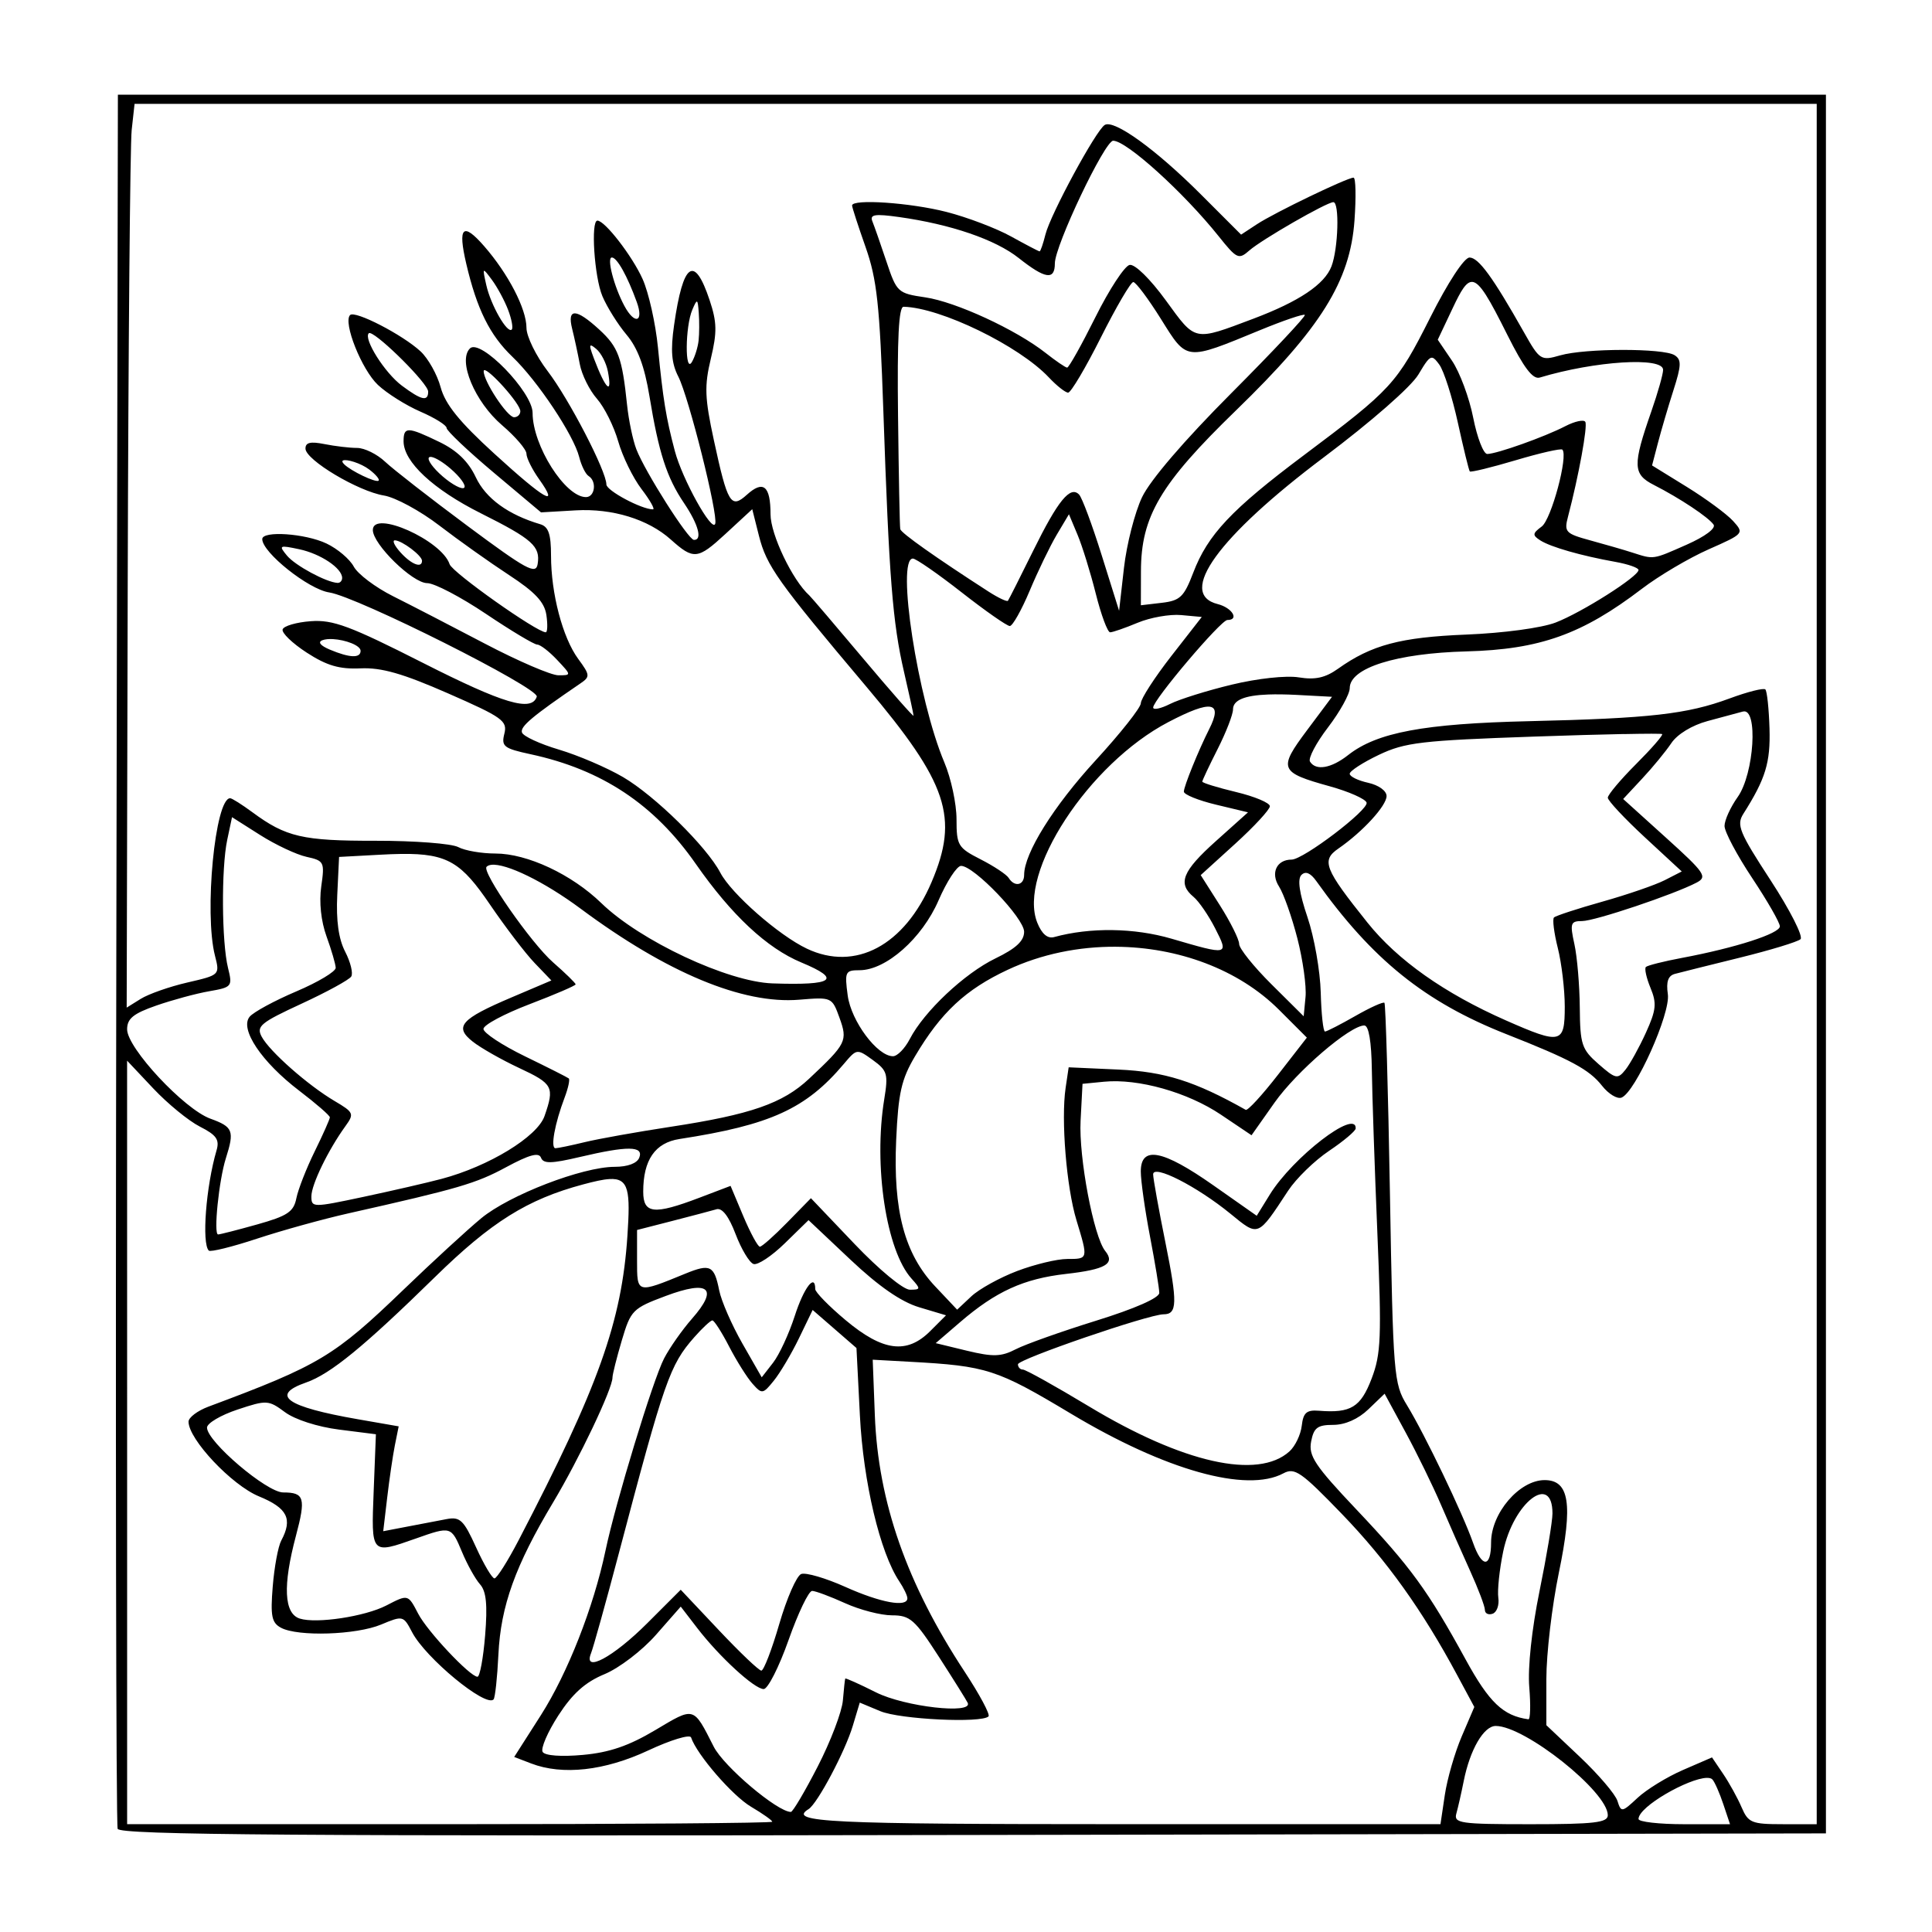 <?xml version="1.0" encoding="UTF-8" standalone="no"?>
<svg
   xmlns:dc="http://purl.org/dc/elements/1.1/"
   xmlns:cc="http://creativecommons.org/ns#"
   xmlns:rdf="http://www.w3.org/1999/02/22-rdf-syntax-ns#"
   xmlns:svg="http://www.w3.org/2000/svg"
   xmlns="http://www.w3.org/2000/svg"
   width="100"
   height="100"
   viewBox="0 0 100 100"
   version="1.1"
   id="svgLL3">
  <defs
     id="defs2" />
  <path
     d="M 6.102,4.9 6.02,49.58 c -0.045,24.574 -0.013,44.861 0.07,45.08 0.121,0.317 9.146,0.383 44.285,0.318 l 44.135,-0.082 V 49.898 4.9 H 50.307 Z M 6.965,5.377 H 50.498 94.033 V 49.898 94.42 h -1.756 c -1.613,0 -1.788,-0.072 -2.133,-0.875 -0.206,-0.481 -0.635,-1.257 -0.953,-1.727 l -0.578,-0.855 -1.504,0.652 c -0.827,0.359 -1.884,1.008 -2.348,1.441 -0.812,0.758 -0.851,0.764 -1.043,0.158 -0.11,-0.346 -0.983,-1.369 -1.939,-2.273 l -1.74,-1.645 v -2.387 c 0,-1.312 0.291,-3.786 0.646,-5.5 0.738,-3.56 0.547,-4.799 -0.736,-4.799 -1.305,0 -2.771,1.71 -2.771,3.232 0,1.319 -0.473,1.323 -0.934,0.01 -0.534,-1.522 -2.5,-5.617 -3.416,-7.113 -0.69,-1.126 -0.721,-1.517 -0.885,-10.943 -0.094,-5.377 -0.222,-9.828 -0.285,-9.891 -0.063,-0.063 -0.741,0.244 -1.51,0.684 -0.768,0.439 -1.474,0.801 -1.566,0.803 -0.093,0.002 -0.192,-0.907 -0.221,-2.021 -0.029,-1.115 -0.337,-2.868 -0.686,-3.896 -0.424,-1.25 -0.528,-1.975 -0.314,-2.188 0.213,-0.212 0.469,-0.106 0.771,0.318 2.895,4.064 5.624,6.262 9.84,7.924 3.341,1.317 4.289,1.83 4.951,2.672 0.331,0.421 0.784,0.697 1.006,0.611 0.717,-0.276 2.545,-4.358 2.398,-5.355 -0.094,-0.644 0.013,-0.955 0.365,-1.049 0.275,-0.074 1.789,-0.452 3.363,-0.84 1.574,-0.388 2.987,-0.817 3.139,-0.955 0.152,-0.138 -0.545,-1.51 -1.547,-3.047 -1.626,-2.495 -1.778,-2.865 -1.41,-3.445 1.15,-1.815 1.405,-2.647 1.352,-4.416 -0.031,-1.022 -0.127,-1.932 -0.215,-2.02 -0.088,-0.088 -0.921,0.122 -1.852,0.467 -2.196,0.813 -4.112,1.03 -10.371,1.176 -5.451,0.127 -7.88,0.581 -9.369,1.752 -0.877,0.69 -1.675,0.828 -1.977,0.34 -0.103,-0.167 0.316,-0.965 0.934,-1.773 0.617,-0.809 1.123,-1.722 1.123,-2.029 0,-1.048 2.409,-1.806 6.043,-1.902 3.798,-0.101 5.989,-0.883 9.078,-3.24 0.883,-0.674 2.439,-1.593 3.457,-2.043 1.83,-0.809 1.844,-0.826 1.264,-1.467 -0.323,-0.356 -1.399,-1.149 -2.391,-1.762 l -1.803,-1.113 0.305,-1.168 c 0.168,-0.642 0.526,-1.864 0.799,-2.715 0.417,-1.301 0.427,-1.592 0.061,-1.824 -0.581,-0.368 -4.627,-0.362 -5.922,0.01 -0.999,0.287 -1.057,0.251 -1.871,-1.191 -1.611,-2.854 -2.354,-3.873 -2.82,-3.873 -0.275,0 -1.116,1.282 -2.031,3.1 -1.73,3.434 -1.996,3.725 -6.564,7.148 -3.729,2.795 -4.954,4.097 -5.705,6.064 -0.48,1.257 -0.68,1.448 -1.629,1.559 l -1.082,0.127 0.004,-1.764 c 0.005,-2.835 1,-4.521 4.922,-8.324 4.391,-4.258 5.906,-6.686 6.131,-9.83 0.087,-1.218 0.066,-2.215 -0.049,-2.215 -0.329,0 -4.083,1.809 -4.996,2.408 l -0.824,0.541 -2.086,-2.086 c -2.326,-2.326 -4.49,-3.888 -4.973,-3.59 -0.457,0.282 -2.81,4.63 -3.068,5.668 -0.12,0.481 -0.256,0.875 -0.303,0.875 -0.046,0 -0.709,-0.347 -1.475,-0.771 -0.765,-0.424 -2.271,-0.996 -3.346,-1.271 -1.874,-0.48 -4.885,-0.685 -4.885,-0.332 0,0.093 0.314,1.059 0.697,2.146 0.59,1.675 0.733,2.975 0.922,8.496 0.296,8.634 0.479,10.95 1.068,13.492 0.272,1.171 0.494,2.195 0.494,2.273 0,0.078 -1.175,-1.256 -2.609,-2.963 -1.435,-1.707 -2.688,-3.174 -2.785,-3.262 -0.872,-0.783 -2.008,-3.159 -2.008,-4.201 0,-1.473 -0.373,-1.78 -1.225,-1.01 -0.827,0.748 -0.998,0.463 -1.709,-2.83 -0.472,-2.185 -0.495,-2.802 -0.156,-4.213 0.329,-1.374 0.318,-1.886 -0.062,-3.027 -0.791,-2.374 -1.375,-1.965 -1.84,1.289 -0.188,1.313 -0.134,1.977 0.219,2.666 0.542,1.059 2.068,7.144 1.91,7.617 -0.159,0.476 -1.705,-2.309 -2.09,-3.766 -0.458,-1.731 -0.612,-2.676 -0.873,-5.348 -0.123,-1.256 -0.482,-2.857 -0.797,-3.557 -0.538,-1.194 -1.951,-3.02 -2.338,-3.02 -0.351,0 -0.16,2.911 0.256,3.904 0.236,0.563 0.799,1.464 1.252,2.002 0.577,0.684 0.932,1.638 1.186,3.18 0.482,2.935 0.895,4.21 1.791,5.537 0.744,1.102 0.964,1.922 0.51,1.902 -0.3,-0.013 -2.536,-3.535 -2.979,-4.691 -0.182,-0.474 -0.398,-1.508 -0.48,-2.295 -0.256,-2.456 -0.454,-2.994 -1.434,-3.895 -1.207,-1.11 -1.68,-1.125 -1.408,-0.043 0.115,0.458 0.292,1.28 0.395,1.828 0.102,0.548 0.502,1.354 0.887,1.791 0.385,0.437 0.88,1.431 1.102,2.209 0.222,0.778 0.764,1.887 1.205,2.465 0.441,0.578 0.708,1.051 0.594,1.051 -0.594,0 -2.412,-0.971 -2.412,-1.289 0,-0.688 -1.929,-4.411 -3.035,-5.859 C 27.744,18.424 27.25,17.411 27.25,16.969 c 0,-0.979 -0.941,-2.795 -2.188,-4.225 -1.107,-1.27 -1.376,-1.005 -0.928,0.91 0.549,2.346 1.217,3.693 2.387,4.812 1.306,1.25 3.173,4.052 3.459,5.193 0.111,0.442 0.329,0.882 0.484,0.979 0.436,0.269 0.334,1.092 -0.135,1.092 -1.074,0 -2.762,-2.665 -2.762,-4.357 0,-1.086 -2.709,-3.873 -3.244,-3.338 -0.637,0.637 0.252,2.765 1.66,3.971 0.696,0.595 1.266,1.26 1.266,1.479 0,0.219 0.296,0.814 0.658,1.322 1.074,1.509 0.292,1.061 -2.32,-1.324 -1.813,-1.655 -2.542,-2.557 -2.779,-3.438 -0.177,-0.657 -0.646,-1.493 -1.041,-1.859 -0.934,-0.864 -3.394,-2.132 -3.646,-1.879 -0.378,0.378 0.599,2.827 1.441,3.617 0.468,0.439 1.458,1.061 2.201,1.383 0.743,0.322 1.352,0.701 1.352,0.844 0,0.143 1.099,1.184 2.443,2.314 l 2.445,2.055 1.797,-0.104 c 1.896,-0.109 3.747,0.459 4.918,1.508 1.183,1.059 1.393,1.038 2.82,-0.277 l 1.398,-1.291 0.346,1.373 c 0.394,1.565 0.965,2.366 5.561,7.814 4.218,5 4.805,6.762 3.375,10.115 -1.4,3.28 -3.942,4.637 -6.457,3.443 -1.455,-0.69 -3.908,-2.844 -4.477,-3.93 -0.705,-1.348 -3.391,-3.987 -5.035,-4.949 -0.835,-0.489 -2.328,-1.128 -3.316,-1.422 -0.989,-0.294 -1.851,-0.692 -1.916,-0.887 -0.102,-0.306 0.533,-0.84 3.025,-2.539 0.509,-0.347 0.502,-0.431 -0.115,-1.271 -0.805,-1.097 -1.406,-3.38 -1.406,-5.344 0,-1.115 -0.131,-1.499 -0.557,-1.625 -1.66,-0.491 -2.821,-1.336 -3.336,-2.43 -0.383,-0.814 -0.973,-1.388 -1.889,-1.83 -1.649,-0.797 -1.85,-0.799 -1.85,-0.031 0,1.062 1.532,2.488 4,3.725 2.679,1.342 3.088,1.71 2.939,2.631 -0.09,0.556 -0.579,0.289 -3.621,-1.971 -1.934,-1.437 -3.857,-2.935 -4.273,-3.328 -0.416,-0.394 -1.069,-0.715 -1.451,-0.715 -0.382,0 -1.143,-0.09 -1.689,-0.199 -0.73,-0.146 -0.989,-0.083 -0.982,0.238 0.013,0.588 2.728,2.207 4.062,2.424 0.589,0.096 1.881,0.796 2.871,1.557 0.991,0.76 2.611,1.911 3.602,2.559 1.35,0.882 1.835,1.401 1.934,2.07 0.072,0.491 0.056,0.893 -0.033,0.893 -0.464,0 -4.834,-3.094 -4.975,-3.521 -0.408,-1.243 -3.975,-2.834 -3.975,-1.773 0,0.738 2.059,2.75 2.814,2.75 0.37,0 1.737,0.715 3.039,1.59 1.302,0.875 2.497,1.59 2.654,1.59 0.158,0 0.622,0.358 1.033,0.795 0.744,0.792 0.745,0.795 0.066,0.795 -0.375,0 -2.082,-0.733 -3.793,-1.631 -1.711,-0.898 -3.856,-2.007 -4.768,-2.463 -0.911,-0.456 -1.826,-1.146 -2.033,-1.533 -0.207,-0.387 -0.843,-0.925 -1.412,-1.195 -1.098,-0.521 -3.324,-0.673 -3.324,-0.227 0,0.691 2.394,2.599 3.465,2.76 1.451,0.218 10.888,4.957 10.744,5.395 -0.262,0.799 -1.716,0.368 -5.879,-1.742 -3.795,-1.924 -4.667,-2.248 -5.816,-2.164 -0.744,0.054 -1.4,0.245 -1.459,0.424 -0.059,0.179 0.503,0.72 1.248,1.203 1.037,0.673 1.689,0.864 2.785,0.814 1.084,-0.049 2.182,0.266 4.529,1.295 2.821,1.237 3.081,1.424 2.914,2.088 -0.165,0.657 -0.028,0.763 1.355,1.061 3.693,0.795 6.403,2.594 8.553,5.676 1.851,2.653 3.68,4.362 5.465,5.104 2.114,0.879 1.68,1.193 -1.498,1.082 -2.319,-0.081 -6.844,-2.204 -8.852,-4.152 -1.537,-1.492 -3.839,-2.57 -5.488,-2.57 -0.713,0 -1.578,-0.149 -1.92,-0.332 -0.342,-0.183 -2.267,-0.331 -4.277,-0.328 -3.78,0.006 -4.639,-0.192 -6.377,-1.475 -0.541,-0.399 -1.061,-0.727 -1.154,-0.727 -0.78,0 -1.352,5.942 -0.785,8.152 0.255,0.996 0.252,0.998 -1.432,1.387 -0.928,0.214 -2.014,0.597 -2.414,0.848 L 6.557,52.154 6.611,30.117 C 6.642,17.997 6.735,7.472 6.816,6.729 Z M 57.619,7.285 c 0.691,10e-8 3.648,2.678 5.457,4.941 0.943,1.18 1.038,1.224 1.59,0.738 0.642,-0.565 4.006,-2.5 4.348,-2.5 0.324,0 0.255,2.395 -0.096,3.318 -0.356,0.937 -1.679,1.823 -4.051,2.717 -3.097,1.167 -2.963,1.196 -4.52,-0.945 -0.809,-1.113 -1.606,-1.895 -1.877,-1.842 -0.259,0.051 -1.057,1.268 -1.773,2.707 -0.717,1.439 -1.375,2.613 -1.463,2.609 -0.087,-0.004 -0.589,-0.347 -1.113,-0.76 -1.533,-1.207 -4.65,-2.645 -6.23,-2.877 -1.424,-0.209 -1.476,-0.257 -2.01,-1.855 -0.301,-0.902 -0.629,-1.838 -0.727,-2.08 -0.143,-0.355 0.122,-0.398 1.375,-0.223 2.688,0.377 4.991,1.166 6.199,2.123 1.376,1.089 1.871,1.162 1.871,0.277 0,-0.918 2.583,-6.35 3.02,-6.35 z M 31.67,13.328 c 0.266,0 0.799,0.952 1.289,2.305 0.38,1.048 -0.109,1.195 -0.645,0.193 -0.537,-1.003 -0.923,-2.498 -0.645,-2.498 z m -6.619,0.693 c 0.037,-0.034 0.164,0.132 0.412,0.467 0.279,0.376 0.656,1.076 0.838,1.555 0.183,0.479 0.266,0.935 0.188,1.014 -0.23,0.23 -1.085,-1.262 -1.318,-2.299 -0.105,-0.467 -0.156,-0.702 -0.119,-0.736 z m 51.154,0.57 c 0.405,0.028 0.881,0.877 1.816,2.744 0.855,1.707 1.317,2.316 1.678,2.207 2.858,-0.861 6.383,-1.082 6.383,-0.4 0,0.225 -0.274,1.191 -0.607,2.146 -0.979,2.806 -0.963,3.257 0.131,3.814 1.341,0.684 2.819,1.666 3.088,2.051 0.133,0.19 -0.443,0.62 -1.391,1.039 -1.779,0.786 -1.684,0.772 -2.811,0.41 -0.437,-0.141 -1.416,-0.424 -2.176,-0.631 -1.288,-0.352 -1.365,-0.435 -1.156,-1.23 0.553,-2.103 1.025,-4.69 0.895,-4.906 -0.078,-0.131 -0.547,-0.029 -1.041,0.227 -1.07,0.553 -3.532,1.429 -4.033,1.436 -0.196,0.003 -0.523,-0.84 -0.727,-1.873 -0.203,-1.033 -0.698,-2.365 -1.102,-2.959 l -0.734,-1.082 0.783,-1.656 c 0.416,-0.881 0.689,-1.357 1.004,-1.336 z m -17.547,0.008 c 0.13,0 0.774,0.86 1.432,1.912 1.368,2.189 1.245,2.176 5.133,0.576 1.208,-0.497 2.25,-0.852 2.314,-0.787 0.064,0.064 -1.652,1.891 -3.812,4.059 -2.423,2.43 -4.191,4.49 -4.613,5.377 -0.376,0.791 -0.797,2.438 -0.936,3.658 L 57.924,31.613 57.027,28.75 c -0.492,-1.574 -1.02,-2.992 -1.172,-3.15 -0.457,-0.477 -1.093,0.302 -2.381,2.914 -0.668,1.355 -1.255,2.515 -1.303,2.58 -0.048,0.065 -0.502,-0.15 -1.01,-0.477 -2.736,-1.764 -4.52,-3.026 -4.564,-3.229 -0.028,-0.126 -0.079,-2.768 -0.115,-5.873 -0.047,-3.992 0.036,-5.642 0.287,-5.637 1.914,0.042 5.98,2.02 7.52,3.658 0.406,0.432 0.855,0.787 0.998,0.787 0.143,0 0.907,-1.289 1.697,-2.863 0.791,-1.574 1.544,-2.861 1.674,-2.861 z m -22.582,1.014 c 0.045,0.021 0.065,0.209 0.092,0.576 0.033,0.437 0.03,1.082 -0.008,1.432 -0.037,0.35 -0.193,0.851 -0.346,1.113 -0.371,0.638 -0.351,-1.836 0.021,-2.703 0.126,-0.294 0.196,-0.439 0.24,-0.418 z m -16.918,1.629 c 0.496,0.126 3.004,2.614 3.004,3.027 0,0.528 -0.347,0.45 -1.361,-0.307 -0.885,-0.66 -2,-2.426 -1.713,-2.713 0.014,-0.014 0.037,-0.016 0.07,-0.008 z m 11.424,0.641 c 0.044,-0.007 0.135,0.058 0.279,0.178 0.249,0.206 0.519,0.728 0.602,1.16 0.243,1.269 -0.107,0.951 -0.715,-0.648 -0.179,-0.471 -0.24,-0.678 -0.166,-0.689 z m 43.559,0.635 c 0.103,0.021 0.206,0.147 0.357,0.354 0.236,0.323 0.669,1.677 0.961,3.008 0.292,1.331 0.569,2.465 0.617,2.521 0.048,0.056 1.115,-0.204 2.373,-0.578 1.258,-0.375 2.346,-0.622 2.418,-0.551 0.315,0.315 -0.57,3.61 -1.068,3.98 -0.481,0.357 -0.491,0.45 -0.076,0.717 0.536,0.344 2.119,0.797 3.895,1.115 0.656,0.118 1.192,0.306 1.191,0.418 -0.001,0.34 -2.937,2.201 -4.291,2.721 -0.73,0.28 -2.702,0.546 -4.625,0.623 -3.404,0.137 -4.909,0.537 -6.637,1.768 -0.658,0.469 -1.182,0.585 -2.029,0.447 -0.654,-0.106 -2.136,0.054 -3.467,0.375 -1.278,0.308 -2.716,0.757 -3.197,1 -0.481,0.243 -0.875,0.325 -0.875,0.184 0,-0.394 3.506,-4.529 3.84,-4.529 0.635,0 0.248,-0.636 -0.502,-0.824 -2.114,-0.531 0.026,-3.487 5.504,-7.604 2.451,-1.842 4.508,-3.643 4.887,-4.279 0.383,-0.645 0.553,-0.9 0.725,-0.865 z m -49.084,0.645 c 0.216,-0.107 1.875,1.729 1.875,2.121 0,0.172 -0.145,0.312 -0.322,0.312 -0.352,0 -1.587,-1.871 -1.574,-2.385 6.5e-4,-0.025 0.007,-0.042 0.021,-0.049 z m -2.701,4.494 c 0.211,0.047 0.587,0.276 0.963,0.6 0.501,0.431 0.82,0.875 0.709,0.986 -0.111,0.111 -0.612,-0.151 -1.113,-0.582 -0.501,-0.431 -0.82,-0.875 -0.709,-0.986 0.028,-0.028 0.08,-0.033 0.15,-0.018 z m -4.6,0.178 c 0.17,-0.086 0.914,0.132 1.361,0.471 0.337,0.255 0.551,0.514 0.477,0.574 -0.143,0.115 -1.433,-0.501 -1.783,-0.852 -0.103,-0.103 -0.111,-0.165 -0.055,-0.193 z m 37.572,2.783 0.443,1.057 c 0.244,0.581 0.671,1.956 0.947,3.055 0.276,1.099 0.61,1.998 0.742,1.998 0.132,0 0.773,-0.222 1.424,-0.494 0.651,-0.272 1.664,-0.452 2.252,-0.398 l 1.068,0.098 -1.578,2.023 c -0.867,1.114 -1.576,2.212 -1.576,2.439 0,0.227 -1.053,1.558 -2.34,2.959 -2.184,2.379 -3.701,4.811 -3.701,5.93 0,0.545 -0.499,0.644 -0.799,0.158 -0.11,-0.177 -0.761,-0.61 -1.449,-0.961 -1.178,-0.601 -1.252,-0.72 -1.252,-2.082 0,-0.795 -0.282,-2.116 -0.629,-2.936 -1.378,-3.26 -2.504,-10.553 -1.629,-10.553 0.157,0 1.292,0.786 2.521,1.748 1.229,0.962 2.352,1.747 2.496,1.744 0.144,-0.003 0.608,-0.825 1.029,-1.828 0.421,-1.003 1.049,-2.304 1.396,-2.891 z m -34.885,1.35 c 0.37,0.013 1.4,0.79 1.4,1.057 0,0.404 -0.55,0.191 -1.113,-0.432 -0.317,-0.35 -0.445,-0.631 -0.287,-0.625 z m -5.826,0.344 c 0.085,-0.044 0.355,0.007 0.873,0.117 1.107,0.236 2.219,0.981 2.219,1.486 0,0.148 -0.107,0.263 -0.238,0.256 -0.585,-0.031 -2.189,-0.896 -2.617,-1.412 -0.22,-0.266 -0.321,-0.403 -0.236,-0.447 z m 2.623,4.768 c 0.636,0.036 1.424,0.325 1.424,0.607 10e-7,0.391 -0.563,0.369 -1.59,-0.062 -0.494,-0.208 -0.64,-0.393 -0.385,-0.488 0.144,-0.054 0.339,-0.069 0.551,-0.057 z m 48.408,2.867 c 0.414,-0.015 0.902,-0.008 1.465,0.021 l 1.832,0.098 -1.293,1.73 c -1.501,2.008 -1.43,2.18 1.174,2.902 0.986,0.274 1.844,0.652 1.908,0.844 0.123,0.37 -3.271,2.951 -3.881,2.951 -0.777,-10e-7 -1.101,0.694 -0.65,1.395 0.238,0.37 0.666,1.582 0.951,2.693 0.285,1.111 0.473,2.471 0.42,3.021 l -0.096,1 -1.67,-1.658 c -0.918,-0.912 -1.67,-1.85 -1.67,-2.084 0,-0.234 -0.447,-1.133 -0.994,-1.996 l -0.996,-1.568 1.791,-1.627 c 0.984,-0.895 1.789,-1.767 1.789,-1.939 0,-0.173 -0.786,-0.504 -1.748,-0.734 -0.962,-0.231 -1.75,-0.474 -1.75,-0.539 0,-0.065 0.358,-0.825 0.795,-1.688 0.437,-0.863 0.795,-1.786 0.795,-2.051 0,-0.475 0.586,-0.726 1.828,-0.771 z m -3.006,0.637 c 0.338,0.059 0.307,0.441 -0.055,1.156 -0.552,1.091 -1.311,2.964 -1.311,3.234 0,0.152 0.747,0.455 1.66,0.674 l 1.66,0.398 -1.66,1.488 c -1.737,1.556 -1.994,2.195 -1.16,2.887 0.275,0.228 0.779,0.961 1.119,1.629 0.715,1.401 0.705,1.404 -2.256,0.537 -1.928,-0.564 -4.213,-0.596 -6.08,-0.084 -0.338,0.093 -0.637,-0.163 -0.869,-0.742 -1.035,-2.577 2.661,-8.232 6.789,-10.389 1.117,-0.584 1.824,-0.848 2.162,-0.789 z m 27.574,0.246 c 0.794,-0.213 0.581,3.222 -0.273,4.422 -0.374,0.526 -0.682,1.201 -0.682,1.5 0,0.299 0.645,1.513 1.432,2.697 0.787,1.184 1.432,2.308 1.432,2.498 0,0.373 -2.296,1.113 -5.064,1.633 -0.949,0.178 -1.79,0.39 -1.871,0.471 -0.081,0.081 0.027,0.569 0.24,1.084 0.33,0.797 0.295,1.143 -0.238,2.316 -0.345,0.759 -0.822,1.622 -1.061,1.92 -0.402,0.502 -0.504,0.481 -1.389,-0.293 -0.874,-0.764 -0.956,-1.009 -0.973,-2.926 -0.01,-1.151 -0.135,-2.629 -0.279,-3.285 -0.237,-1.078 -0.199,-1.193 0.396,-1.193 0.659,0 4.759,-1.377 5.932,-1.992 0.568,-0.298 0.428,-0.503 -1.59,-2.326 l -2.213,-2 L 85,40.299 c 0.542,-0.58 1.22,-1.404 1.506,-1.832 0.309,-0.463 1.071,-0.927 1.877,-1.145 0.746,-0.201 1.572,-0.424 1.834,-0.494 z m -6.176,1.166 c 1.202,-0.024 1.962,-0.026 1.992,0 0.061,0.052 -0.548,0.751 -1.352,1.555 -0.804,0.804 -1.461,1.587 -1.461,1.738 0,0.151 0.861,1.072 1.914,2.047 l 1.914,1.771 -0.881,0.451 c -0.484,0.248 -1.937,0.748 -3.227,1.111 -1.29,0.363 -2.418,0.732 -2.506,0.82 -0.088,0.088 0.002,0.8 0.199,1.584 0.197,0.784 0.359,2.149 0.359,3.033 0,1.922 -0.193,1.968 -3.045,0.711 -3.179,-1.401 -5.613,-3.119 -7.166,-5.061 -2.235,-2.794 -2.401,-3.217 -1.504,-3.836 1.253,-0.864 2.492,-2.215 2.492,-2.717 0,-0.271 -0.411,-0.566 -0.953,-0.686 -0.525,-0.115 -0.955,-0.325 -0.955,-0.467 0,-0.142 0.679,-0.583 1.51,-0.979 1.352,-0.644 2.194,-0.742 8.031,-0.945 1.793,-0.063 3.435,-0.109 4.637,-0.133 z m -72.031,4.301 1.453,0.922 c 0.799,0.507 1.881,1.016 2.404,1.131 0.911,0.2 0.943,0.265 0.762,1.529 -0.117,0.817 -0.013,1.802 0.273,2.59 0.254,0.7 0.467,1.431 0.475,1.623 0.008,0.192 -0.91,0.743 -2.039,1.223 -1.129,0.48 -2.216,1.069 -2.416,1.311 -0.528,0.636 0.618,2.343 2.57,3.832 0.87,0.663 1.582,1.282 1.582,1.375 0,0.092 -0.354,0.886 -0.785,1.764 -0.431,0.877 -0.858,1.969 -0.949,2.426 -0.139,0.7 -0.458,0.913 -2.02,1.352 -1.02,0.286 -1.933,0.52 -2.031,0.52 -0.244,0 0.042,-2.809 0.402,-3.943 0.452,-1.423 0.375,-1.624 -0.799,-2.049 -1.359,-0.491 -4.312,-3.657 -4.312,-4.623 0,-0.557 0.319,-0.818 1.51,-1.232 0.831,-0.289 2.061,-0.623 2.734,-0.74 1.185,-0.207 1.217,-0.247 0.979,-1.207 -0.328,-1.322 -0.353,-5.153 -0.043,-6.623 z m 8.771,1.902 c 2.409,-0.03 3.12,0.475 4.576,2.613 0.795,1.168 1.836,2.532 2.314,3.031 l 0.869,0.906 -2.062,0.877 c -2.64,1.122 -2.987,1.52 -2,2.295 0.413,0.324 1.491,0.936 2.396,1.359 1.753,0.819 1.837,0.978 1.311,2.488 -0.373,1.071 -2.876,2.598 -5.326,3.25 -0.753,0.2 -2.578,0.62 -4.055,0.934 -2.621,0.557 -2.686,0.557 -2.686,-0.029 0,-0.608 0.869,-2.4 1.764,-3.637 0.462,-0.639 0.431,-0.711 -0.566,-1.299 -1.379,-0.814 -3.362,-2.564 -3.771,-3.328 -0.288,-0.538 -0.059,-0.727 2.062,-1.707 1.312,-0.606 2.47,-1.239 2.574,-1.408 0.104,-0.169 -0.037,-0.746 -0.314,-1.283 -0.342,-0.662 -0.474,-1.61 -0.41,-2.941 l 0.094,-1.965 2.088,-0.113 c 0.42,-0.023 0.798,-0.039 1.143,-0.043 z m 4.65,0.564 c 0.761,-0.087 2.721,0.857 4.633,2.277 4.457,3.311 8.384,4.947 11.301,4.705 1.686,-0.14 1.701,-0.133 2.086,0.93 0.434,1.2 0.364,1.344 -1.572,3.16 -1.364,1.28 -3.025,1.855 -7.156,2.486 -1.749,0.267 -3.752,0.625 -4.451,0.795 -0.7,0.17 -1.383,0.312 -1.518,0.316 -0.272,0.008 -0.042,-1.268 0.473,-2.627 0.184,-0.487 0.28,-0.93 0.213,-0.986 -0.067,-0.056 -1.089,-0.572 -2.27,-1.146 -1.181,-0.574 -2.146,-1.212 -2.146,-1.416 0,-0.204 1.073,-0.779 2.385,-1.279 1.312,-0.501 2.387,-0.963 2.387,-1.027 0,-0.064 -0.527,-0.578 -1.17,-1.141 -1.134,-0.993 -3.703,-4.684 -3.441,-4.945 0.056,-0.056 0.139,-0.089 0.248,-0.102 z m 24.312,0.055 c 0.665,-0.009 3.266,2.706 3.266,3.41 0,0.474 -0.423,0.865 -1.484,1.379 -1.603,0.776 -3.695,2.745 -4.434,4.174 -0.253,0.489 -0.644,0.889 -0.869,0.889 -0.814,0 -2.165,-1.814 -2.344,-3.145 -0.165,-1.227 -0.127,-1.307 0.613,-1.307 1.371,0 3.238,-1.65 4.088,-3.613 0.425,-0.98 0.949,-1.784 1.164,-1.787 z m 8.023,4.186 c 3.196,0.022 6.332,1.158 8.438,3.264 l 1.439,1.439 -1.492,1.92 c -0.82,1.056 -1.572,1.875 -1.672,1.818 -2.626,-1.479 -4.196,-1.976 -6.582,-2.084 l -2.582,-0.117 -0.158,1.064 c -0.243,1.647 0.043,5.143 0.559,6.844 0.615,2.028 0.618,2.012 -0.479,2.012 -0.523,0 -1.687,0.281 -2.588,0.623 -0.901,0.342 -1.969,0.933 -2.373,1.312 l -0.734,0.689 -1.135,-1.203 c -1.589,-1.685 -2.184,-3.92 -2.02,-7.588 0.109,-2.424 0.267,-3.13 0.977,-4.328 1.339,-2.263 2.617,-3.454 4.795,-4.473 1.75,-0.819 3.69,-1.207 5.607,-1.193 z m 12.852,4.076 c 0.229,-1.7e-4 0.369,0.83 0.389,2.307 0.017,1.268 0.145,5.056 0.285,8.418 0.226,5.423 0.191,6.275 -0.297,7.553 -0.566,1.482 -1.075,1.793 -2.723,1.662 -0.643,-0.051 -0.814,0.097 -0.893,0.777 -0.054,0.463 -0.34,1.061 -0.637,1.328 -1.635,1.474 -5.515,0.601 -10.377,-2.33 -1.739,-1.048 -3.278,-1.906 -3.42,-1.906 -0.141,0 -0.256,-0.123 -0.256,-0.273 0,-0.263 6.771,-2.588 7.537,-2.588 0.712,0 0.728,-0.588 0.098,-3.707 -0.348,-1.722 -0.635,-3.313 -0.637,-3.535 -0.004,-0.538 2.268,0.619 4.004,2.039 1.46,1.195 1.397,1.22 2.982,-1.193 0.415,-0.632 1.371,-1.562 2.123,-2.066 0.752,-0.505 1.371,-1.027 1.375,-1.158 0.03,-1.038 -3.25,1.487 -4.445,3.422 l -0.678,1.098 -2.256,-1.584 c -2.616,-1.837 -3.744,-2.051 -3.744,-0.709 3e-5,0.481 0.214,1.996 0.477,3.367 0.262,1.371 0.479,2.685 0.479,2.918 0,0.26 -1.26,0.815 -3.26,1.436 -1.793,0.557 -3.668,1.223 -4.166,1.48 -0.757,0.391 -1.172,0.403 -2.527,0.078 L 48.432,69.521 49.688,68.441 c 1.856,-1.598 3.296,-2.255 5.498,-2.504 2.042,-0.231 2.551,-0.529 2.02,-1.186 -0.598,-0.739 -1.375,-4.851 -1.275,-6.744 l 0.1,-1.908 1.113,-0.109 c 1.774,-0.174 4.328,0.547 6.047,1.703 l 1.588,1.068 1.191,-1.689 c 1.144,-1.621 3.905,-3.994 4.65,-3.994 z m -26.248,1.369 c 0.189,-0.026 0.396,0.121 0.807,0.418 0.753,0.545 0.805,0.723 0.592,2.029 -0.564,3.449 0.105,7.841 1.414,9.287 0.481,0.532 0.475,0.572 -0.088,0.572 -0.34,4.1e-4 -1.596,-1.038 -2.863,-2.367 l -2.258,-2.369 -1.227,1.254 c -0.674,0.69 -1.311,1.256 -1.416,1.256 -0.105,0 -0.488,-0.707 -0.854,-1.572 L 37.814,61.381 36.186,62 c -2.341,0.889 -2.893,0.828 -2.893,-0.32 0,-1.641 0.612,-2.53 1.877,-2.725 4.713,-0.726 6.547,-1.565 8.502,-3.881 0.338,-0.401 0.51,-0.601 0.699,-0.627 z m -37.791,0.451 1.352,1.436 c 0.743,0.789 1.829,1.679 2.414,1.977 0.86,0.437 1.027,0.674 0.863,1.232 -0.545,1.861 -0.773,4.813 -0.4,5.186 0.085,0.085 1.207,-0.192 2.494,-0.617 1.287,-0.425 3.413,-1.014 4.725,-1.309 5.716,-1.285 6.607,-1.546 8.17,-2.391 1.194,-0.645 1.694,-0.782 1.805,-0.492 0.123,0.319 0.528,0.313 2.006,-0.035 2.483,-0.584 3.315,-0.576 3.082,0.031 -0.113,0.295 -0.598,0.477 -1.27,0.477 -1.674,0 -5.459,1.459 -6.916,2.666 -0.721,0.597 -2.527,2.257 -4.014,3.689 -3.587,3.455 -4.353,3.914 -10.098,6.057 -0.568,0.212 -1.033,0.563 -1.033,0.779 0,0.913 2.239,3.288 3.643,3.865 1.477,0.607 1.758,1.165 1.154,2.293 -0.16,0.3 -0.358,1.368 -0.439,2.373 -0.124,1.534 -0.055,1.877 0.43,2.137 0.875,0.468 3.893,0.371 5.182,-0.168 1.127,-0.471 1.151,-0.464 1.602,0.398 0.697,1.335 3.799,3.896 4.215,3.48 0.081,-0.081 0.194,-1.129 0.252,-2.33 0.121,-2.508 0.872,-4.598 2.832,-7.871 1.341,-2.239 3.072,-5.878 3.072,-6.459 0,-0.165 0.219,-1.033 0.484,-1.928 0.464,-1.561 0.556,-1.655 2.277,-2.299 2.239,-0.838 2.742,-0.401 1.357,1.176 -0.509,0.58 -1.162,1.509 -1.449,2.064 -0.576,1.113 -2.506,7.446 -3.033,9.953 -0.615,2.921 -1.957,6.338 -3.346,8.514 l -1.377,2.156 0.875,0.336 c 1.623,0.625 3.81,0.381 6.061,-0.672 1.163,-0.544 2.161,-0.847 2.219,-0.674 0.296,0.887 2.142,3.02 3.105,3.588 0.603,0.356 1.096,0.705 1.096,0.775 0,0.07 -7.513,0.127 -16.695,0.127 H 6.58 V 74.66 Z m 24.967,6.127 c 1.019,-0.059 1.082,0.634 0.93,2.934 -0.295,4.448 -1.496,7.813 -5.625,15.748 -0.568,1.091 -1.133,1.986 -1.256,1.988 -0.122,0.002 -0.551,-0.721 -0.953,-1.607 -0.642,-1.415 -0.829,-1.593 -1.527,-1.461 -0.437,0.083 -1.354,0.257 -2.037,0.389 l -1.242,0.238 0.205,-1.734 c 0.112,-0.955 0.291,-2.177 0.398,-2.715 l 0.197,-0.979 -2.107,-0.367 c -3.723,-0.648 -4.566,-1.247 -2.682,-1.904 1.259,-0.439 2.994,-1.859 6.662,-5.451 2.922,-2.862 4.79,-4.029 7.674,-4.801 0.579,-0.155 1.024,-0.258 1.363,-0.277 z m 5.537,1.564 c 0.296,-0.085 0.639,0.359 0.992,1.287 0.296,0.779 0.714,1.475 0.928,1.547 0.214,0.071 0.941,-0.41 1.617,-1.07 l 1.23,-1.201 2.17,2.047 c 1.464,1.381 2.621,2.182 3.557,2.463 l 1.389,0.416 -0.818,0.818 c -1.208,1.208 -2.45,1.047 -4.373,-0.562 -0.869,-0.727 -1.578,-1.453 -1.578,-1.611 0,-0.846 -0.589,-0.076 -1.059,1.383 -0.296,0.918 -0.8,2.01 -1.123,2.426 l -0.588,0.756 -1,-1.748 c -0.55,-0.962 -1.091,-2.201 -1.201,-2.752 -0.258,-1.292 -0.464,-1.393 -1.754,-0.865 -2.528,1.035 -2.498,1.043 -2.498,-0.693 v -1.568 l 1.828,-0.469 c 1.006,-0.259 2.032,-0.53 2.281,-0.602 z m 4.98,5.213 1.135,0.986 1.133,0.984 0.178,3.498 c 0.175,3.441 1.042,7.093 2.037,8.578 0.231,0.345 0.42,0.739 0.42,0.875 0,0.486 -1.382,0.234 -3.209,-0.586 -1.021,-0.458 -2.051,-0.759 -2.287,-0.668 -0.236,0.091 -0.746,1.252 -1.133,2.582 -0.386,1.33 -0.805,2.418 -0.93,2.418 -0.125,0 -1.114,-0.943 -2.199,-2.094 l -1.973,-2.092 -1.727,1.727 c -1.771,1.771 -3.338,2.61 -2.916,1.561 0.118,-0.293 0.762,-2.608 1.432,-5.145 2.373,-8.995 2.643,-9.771 3.91,-11.211 0.423,-0.481 0.846,-0.873 0.939,-0.873 0.093,0 0.483,0.608 0.867,1.352 0.384,0.743 0.93,1.61 1.211,1.926 0.49,0.55 0.536,0.543 1.104,-0.16 0.326,-0.403 0.911,-1.391 1.301,-2.195 z m 3.109,2.574 1.93,0.107 c 3.982,0.218 4.481,0.38 8.338,2.691 4.88,2.925 9.081,4.104 10.988,3.084 0.586,-0.314 0.92,-0.082 3.033,2.107 2.318,2.402 4.163,4.982 5.959,8.33 l 0.891,1.656 -0.652,1.523 c -0.358,0.837 -0.752,2.202 -0.875,3.033 l -0.225,1.51 h -16.5 c -15.214,0 -17.305,-0.101 -16.207,-0.779 0.458,-0.283 1.891,-2.983 2.289,-4.312 l 0.361,-1.201 1.062,0.443 c 1.017,0.425 5.243,0.63 5.602,0.271 0.095,-0.095 -0.46,-1.133 -1.232,-2.307 -2.996,-4.553 -4.479,-8.785 -4.652,-13.279 z m 26.496,1.76 1.084,1.998 c 0.596,1.099 1.42,2.786 1.832,3.748 0.412,0.962 1.092,2.506 1.512,3.43 0.419,0.923 0.762,1.829 0.762,2.014 0,0.184 0.18,0.274 0.398,0.199 0.219,-0.075 0.352,-0.447 0.297,-0.828 -0.055,-0.381 0.058,-1.458 0.252,-2.393 0.527,-2.539 2.551,-4.101 2.551,-1.969 0,0.403 -0.301,2.21 -0.67,4.018 -0.402,1.971 -0.615,3.961 -0.531,4.973 0.077,0.928 0.057,1.676 -0.045,1.662 -1.304,-0.177 -2.032,-0.87 -3.25,-3.098 -1.945,-3.556 -2.853,-4.803 -5.652,-7.76 -2.151,-2.272 -2.485,-2.777 -2.344,-3.518 0.137,-0.717 0.33,-0.863 1.143,-0.863 0.615,0 1.294,-0.3 1.822,-0.807 z m -57.9,0.463 c 0.319,0.017 0.554,0.176 0.984,0.494 0.516,0.382 1.691,0.76 2.797,0.9 l 1.908,0.242 -0.115,2.936 c -0.13,3.303 -0.149,3.283 2.182,2.461 1.824,-0.644 1.83,-0.643 2.393,0.703 0.271,0.649 0.691,1.401 0.932,1.67 0.321,0.358 0.39,1.06 0.262,2.635 -0.096,1.181 -0.275,2.146 -0.396,2.146 -0.385,0 -2.594,-2.348 -3.068,-3.26 -0.528,-1.015 -0.519,-1.013 -1.65,-0.428 -1.105,0.571 -3.617,0.952 -4.48,0.678 -0.818,-0.26 -0.886,-1.704 -0.201,-4.277 0.524,-1.969 0.441,-2.252 -0.658,-2.252 -0.851,0 -3.943,-2.633 -3.943,-3.357 0,-0.224 0.71,-0.644 1.576,-0.932 0.761,-0.253 1.162,-0.377 1.48,-0.359 z m 28.268,9.744 c 0.175,0.003 0.943,0.289 1.705,0.635 0.762,0.346 1.854,0.629 2.428,0.629 0.939,0 1.182,0.214 2.428,2.146 0.761,1.181 1.432,2.254 1.492,2.385 0.278,0.606 -3.265,0.201 -4.746,-0.543 -0.856,-0.43 -1.573,-0.751 -1.592,-0.715 -0.019,0.037 -0.074,0.545 -0.123,1.131 -0.049,0.586 -0.635,2.123 -1.301,3.418 -0.666,1.295 -1.291,2.354 -1.391,2.354 -0.694,0 -3.472,-2.349 -3.994,-3.379 -1.065,-2.098 -0.982,-2.073 -3.02,-0.859 -1.374,0.819 -2.378,1.162 -3.754,1.287 -1.123,0.102 -1.96,0.04 -2.08,-0.154 -0.11,-0.179 0.257,-1.029 0.814,-1.891 0.734,-1.133 1.393,-1.723 2.385,-2.133 0.759,-0.314 1.945,-1.219 2.66,-2.031 l 1.289,-1.467 0.846,1.1 c 1.145,1.491 2.969,3.168 3.447,3.168 0.215,0 0.795,-1.144 1.289,-2.543 0.494,-1.399 1.042,-2.54 1.217,-2.537 z m 35.387,6.99 c 1.522,0.008 5.797,3.414 5.797,4.619 0,0.385 -0.7,0.467 -3.998,0.467 -3.654,0 -3.983,-0.048 -3.84,-0.557 0.086,-0.306 0.257,-1.058 0.379,-1.67 0.325,-1.635 1.038,-2.862 1.662,-2.859 z m 10.924,2.688 c 0.135,-0.003 0.235,0.023 0.291,0.086 0.12,0.135 0.373,0.711 0.562,1.279 l 0.346,1.033 h -2.369 c -1.303,0 -2.367,-0.122 -2.367,-0.27 0,-0.646 2.591,-2.108 3.537,-2.129 z"
     style="fill:#000000;stroke-width:0.318"
     id="pathLL3" />
</svg>
